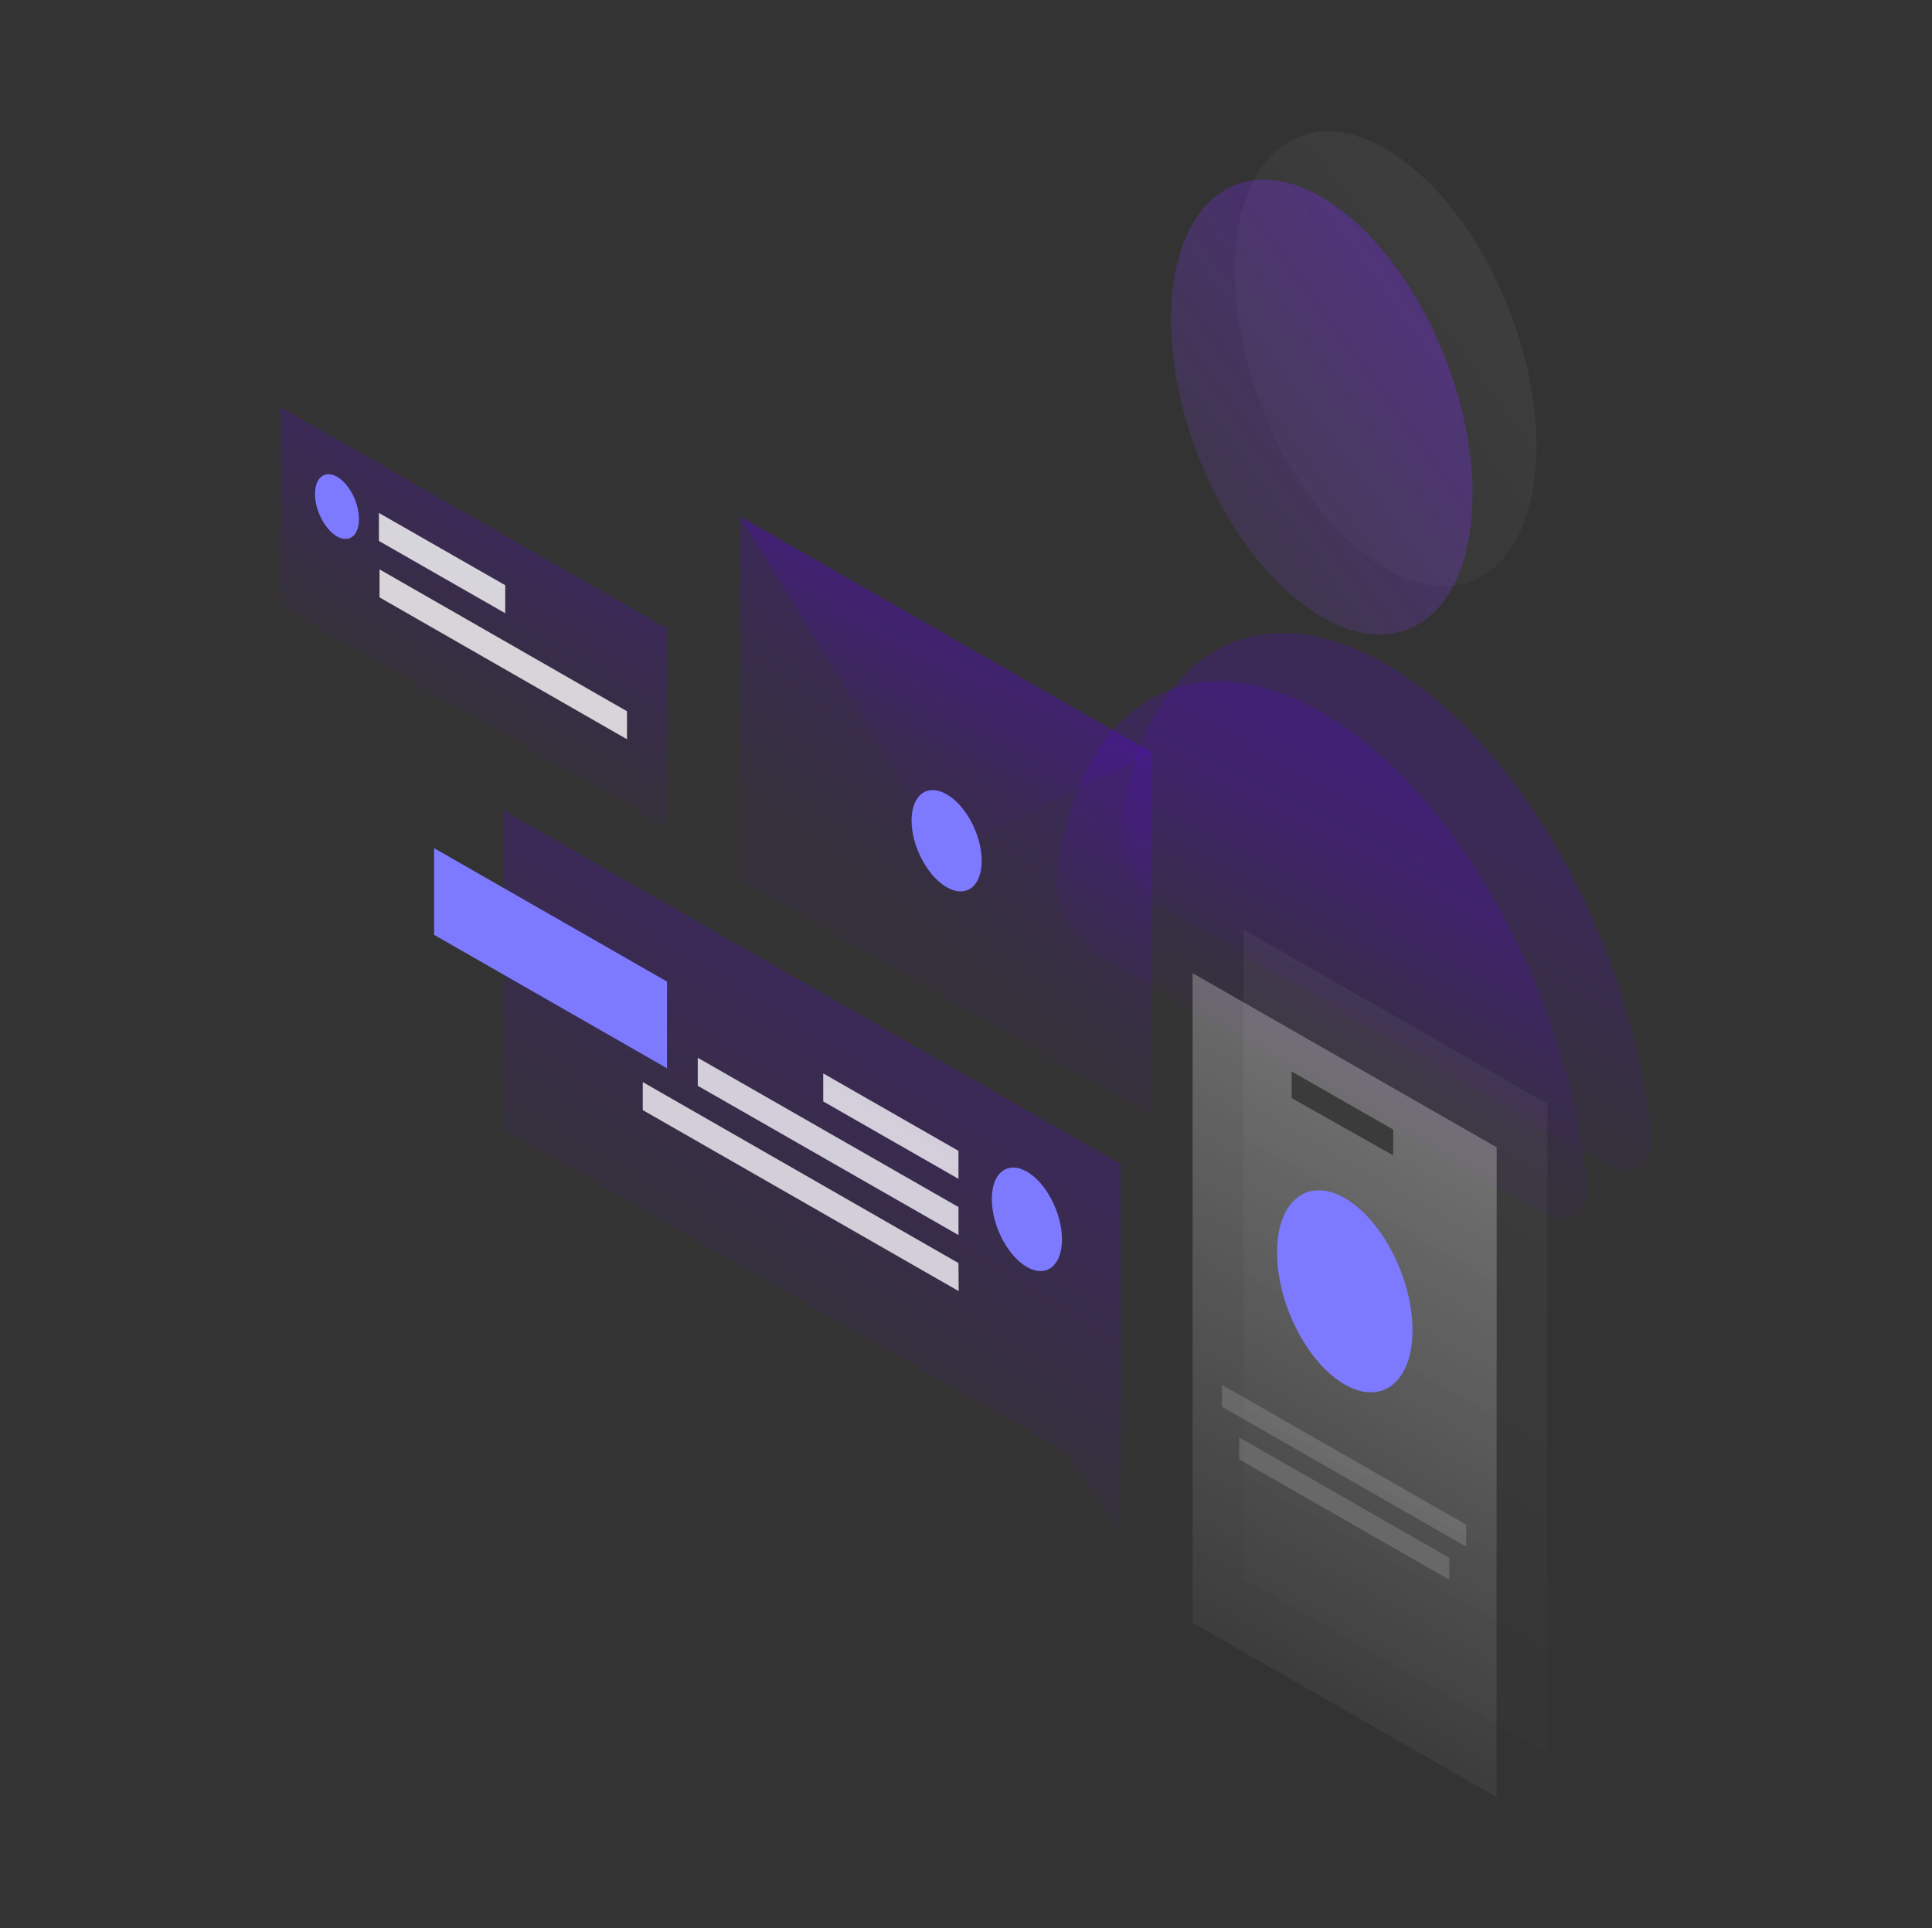 <svg width="552" height="551" viewBox="0 0 552 551" fill="none" xmlns="http://www.w3.org/2000/svg">
<rect x="0" y="0" width="552" height="551" fill="#333333" stroke="none"/>
<path opacity="0.2" d="M377.638 203.558C339.254 181.302 307.508 202.129 301.892 250.097C300.917 258.437 307.276 269.404 314.98 273.874L440.249 346.494C447.954 350.963 454.312 347.369 453.384 337.923C447.768 283.412 416.022 225.768 377.638 203.558Z" fill="url(#paint0_linear_533_8518)"/>
<path opacity="0.2" d="M396.074 189.818C357.69 167.562 325.943 188.39 320.328 236.357C319.353 244.698 325.711 255.664 333.416 260.134L458.685 332.754C466.389 337.223 472.748 333.629 471.82 324.183C466.204 269.672 434.457 212.028 396.074 189.818Z" fill="url(#paint1_linear_533_8518)"/>
<path opacity="0.5" d="M420.73 141.298C420.73 174.428 401.422 190.095 377.612 176.271C353.849 162.494 334.541 124.479 334.541 91.349C334.541 58.218 353.849 42.552 377.659 56.375C401.469 70.153 420.73 108.213 420.73 141.298Z" fill="url(#paint2_linear_533_8518)"/>
<path opacity="0.07" d="M438.996 127.475C438.996 160.606 419.688 176.272 395.878 162.449C372.114 148.671 352.807 110.656 352.807 77.526C352.807 44.395 372.114 28.729 395.924 42.552C419.734 56.33 438.996 94.391 438.996 127.475Z" fill="url(#paint3_linear_533_8518)"/>
<path opacity="0.2" d="M190.519 179.576L80.164 116.323V173.398L190.579 236.651L190.519 179.576Z" fill="url(#paint4_linear_533_8518)"/>
<path d="M102.565 148.332C102.565 153.04 99.779 155.217 96.282 153.275C92.845 151.274 90 145.861 90 141.154C90 136.447 92.785 134.27 96.282 136.211C99.779 138.212 102.565 143.625 102.565 148.332Z" fill="#7D7AFF"/>
<path opacity="0.8" d="M108.258 146.566L144.351 167.219V175.221L108.258 154.569V146.566Z" fill="white"/>
<path opacity="0.8" d="M108.438 162.689L179.143 203.23V211.232L108.438 170.692V162.689Z" fill="white"/>
<path opacity="0.05" d="M355.262 265.619L442.101 315.383V501.034L355.262 451.315V265.619Z" fill="url(#paint5_linear_533_8518)"/>
<path opacity="0.3" d="M427.624 327.824L340.738 278.06V463.71L427.577 513.475L427.624 327.824ZM369.05 306.167L398.058 322.756V330.128L369.05 313.77V306.167Z" fill="url(#paint6_linear_533_8518)"/>
<path opacity="0.15" d="M349.139 395.698L418.897 435.648V441.915L349.139 401.964V395.698Z" fill="white"/>
<path opacity="0.15" d="M354.055 410.72L414.067 445.094V451.361L354.055 416.986V410.72Z" fill="white"/>
<path d="M403.576 380.077C403.576 365.378 394.896 348.467 384.221 342.338C373.546 336.21 364.867 343.168 364.867 357.867C364.867 372.566 373.546 389.477 384.221 395.605C394.896 401.734 403.576 394.776 403.576 380.077Z" fill="#7D7AFF"/>
<path opacity="0.2" d="M320.168 332.603L143.789 231.516L143.848 322.776L304.64 414.92L320.227 437.808L320.168 332.603Z" fill="url(#paint7_linear_533_8518)"/>
<path d="M124.021 267.115V242.343L190.578 280.472V305.243L124.021 267.115Z" fill="#7D7AFF"/>
<path opacity="0.8" d="M273.851 328.838L235.209 306.714V314.716L273.851 336.84V328.838Z" fill="#FAF7FE"/>
<path opacity="0.8" d="M273.856 344.9L199.357 302.241V310.243L273.856 352.902V344.9Z" fill="#FAF7FE"/>
<path opacity="0.8" d="M273.847 360.905L183.643 309.185V317.187L273.906 368.908L273.847 360.905Z" fill="#FAF7FE"/>
<path d="M283.389 342.665C283.389 350.196 287.894 358.846 293.405 362.023C298.917 365.201 303.421 361.67 303.421 354.139C303.421 346.607 298.917 337.958 293.405 334.78C287.834 331.603 283.33 335.133 283.389 342.665Z" fill="#7D7AFF"/>
<path opacity="0.2" d="M211.441 147.586L329.146 215.075L329.205 319.104L211.501 251.615L211.441 147.586Z" fill="url(#paint8_linear_533_8518)"/>
<path opacity="0.2" d="M211.441 147.586L270.353 243.73L329.205 215.016L211.441 147.586Z" fill="url(#paint9_linear_533_8518)"/>
<path d="M280.485 245.966C280.485 253.321 276.04 256.675 270.469 253.498C264.957 250.32 260.453 241.788 260.453 234.492C260.453 227.137 264.898 223.783 270.469 226.961C276.04 230.138 280.485 238.67 280.485 245.966Z" fill="#7D7AFF"/>
<defs>
<linearGradient id="paint0_linear_533_8518" x1="394.703" y1="244.183" x2="364.418" y2="300.999" gradientUnits="userSpaceOnUse">
<stop stop-color="#5C00E7"/>
<stop offset="1" stop-color="#5C00E7" stop-opacity="0.2"/>
</linearGradient>
<linearGradient id="paint1_linear_533_8518" x1="413.139" y1="230.443" x2="382.853" y2="287.259" gradientUnits="userSpaceOnUse">
<stop stop-color="#5C00E7"/>
<stop offset="1" stop-color="#5C00E7" stop-opacity="0.2"/>
</linearGradient>
<linearGradient id="paint2_linear_533_8518" x1="456.86" y1="58.955" x2="301.733" y2="172.937" gradientUnits="userSpaceOnUse">
<stop stop-color="#5C00E7"/>
<stop offset="1" stop-color="#A265FF" stop-opacity="0"/>
</linearGradient>
<linearGradient id="paint3_linear_533_8518" x1="475.126" y1="45.132" x2="319.999" y2="159.114" gradientUnits="userSpaceOnUse">
<stop stop-color="white"/>
<stop offset="1" stop-color="white" stop-opacity="0"/>
</linearGradient>
<linearGradient id="paint4_linear_533_8518" x1="147.797" y1="155.094" x2="123.167" y2="198.075" gradientUnits="userSpaceOnUse">
<stop stop-color="#5C00E7"/>
<stop offset="1" stop-color="#5C00E7" stop-opacity="0.2"/>
</linearGradient>
<linearGradient id="paint5_linear_533_8518" x1="449.119" y1="296.624" x2="342.734" y2="482.275" gradientUnits="userSpaceOnUse">
<stop stop-color="white"/>
<stop offset="1" stop-color="white" stop-opacity="0"/>
</linearGradient>
<linearGradient id="paint6_linear_533_8518" x1="434.598" y1="309.042" x2="328.213" y2="494.693" gradientUnits="userSpaceOnUse">
<stop stop-color="white"/>
<stop offset="1" stop-color="white" stop-opacity="0"/>
</linearGradient>
<linearGradient id="paint7_linear_533_8518" x1="251.863" y1="297.986" x2="208.191" y2="369.02" gradientUnits="userSpaceOnUse">
<stop stop-color="#5C00E7"/>
<stop offset="1" stop-color="#5C00E7" stop-opacity="0.2"/>
</linearGradient>
<linearGradient id="paint8_linear_533_8518" x1="283.576" y1="202.851" x2="244.29" y2="254.148" gradientUnits="userSpaceOnUse">
<stop stop-color="#5C00E7"/>
<stop offset="1" stop-color="#5C00E7" stop-opacity="0.2"/>
</linearGradient>
<linearGradient id="paint9_linear_533_8518" x1="283.576" y1="178.565" x2="267.039" y2="217.085" gradientUnits="userSpaceOnUse">
<stop stop-color="#5C00E7"/>
<stop offset="1" stop-color="#5C00E7" stop-opacity="0.2"/>
</linearGradient>
</defs>
</svg>
